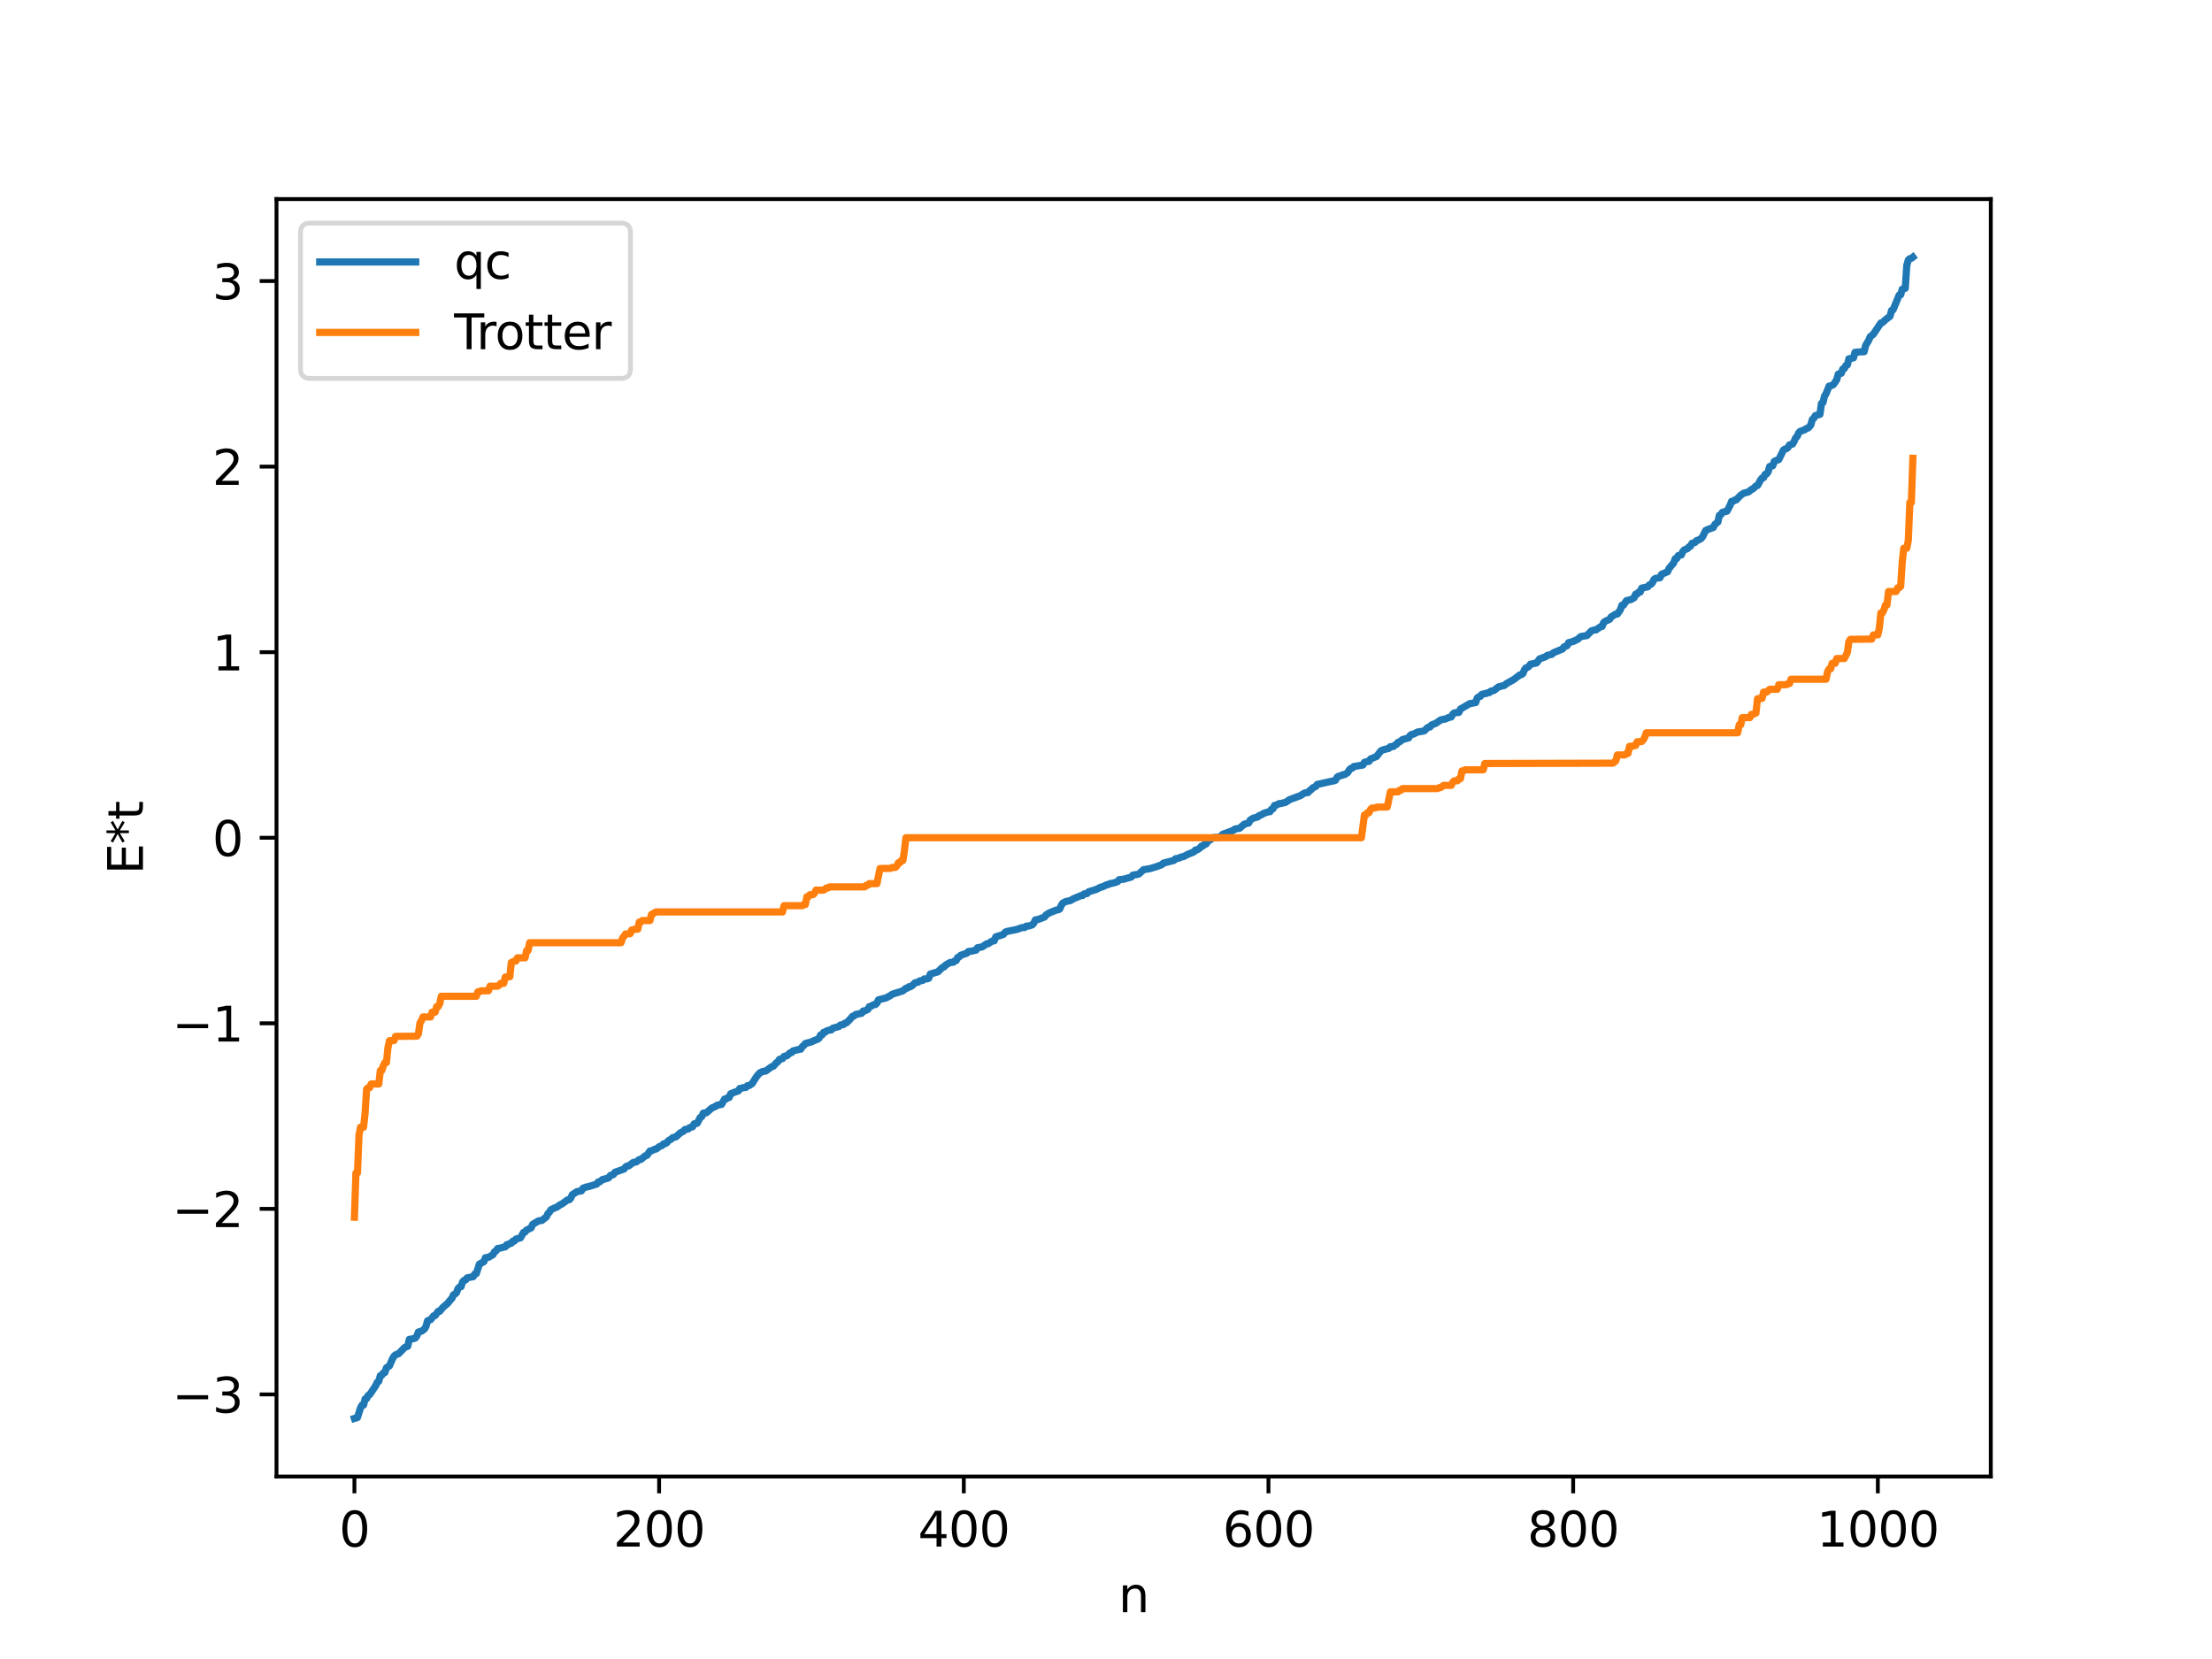 <?xml version="1.0" encoding="utf-8" standalone="no"?>
<!DOCTYPE svg PUBLIC "-//W3C//DTD SVG 1.1//EN"
  "http://www.w3.org/Graphics/SVG/1.1/DTD/svg11.dtd">
<svg xmlns:xlink="http://www.w3.org/1999/xlink" width="460.8pt" height="345.6pt" viewBox="0 0 460.8 345.6" xmlns="http://www.w3.org/2000/svg" version="1.1">
 <defs>
  <style type="text/css">*{stroke-linejoin: round; stroke-linecap: butt}</style>
 </defs>
 <g id="figure_1">
  <g id="patch_1">
   <path d="M 0 345.6 
L 460.8 345.6 
L 460.8 0 
L 0 0 
z
" style="fill: #ffffff"/>
  </g>
  <g id="axes_1">
   <g id="patch_2">
    <path d="M 57.6 307.584 
L 414.72 307.584 
L 414.72 41.472 
L 57.6 41.472 
z
" style="fill: #ffffff"/>
   </g>
   <g id="matplotlib.axis_1">
    <g id="xtick_1">
     <g id="line2d_1">
      <defs>
       <path id="m6c5de85e1c" d="M 0 0 
L 0 3.5 
" style="stroke: #000000; stroke-width: 0.8"/>
      </defs>
      <g>
       <use xlink:href="#m6c5de85e1c" x="73.833" y="307.584" style="stroke: #000000; stroke-width: 0.8"/>
      </g>
     </g>
     <g id="text_1">
      <!-- 0 -->
      <g transform="translate(70.651 322.182) scale(0.1 -0.1)">
       <defs>
        <path id="DejaVuSans-30" d="M 2034 4250 
Q 1547 4250 1301 3770 
Q 1056 3291 1056 2328 
Q 1056 1369 1301 889 
Q 1547 409 2034 409 
Q 2525 409 2770 889 
Q 3016 1369 3016 2328 
Q 3016 3291 2770 3770 
Q 2525 4250 2034 4250 
z
M 2034 4750 
Q 2819 4750 3233 4129 
Q 3647 3509 3647 2328 
Q 3647 1150 3233 529 
Q 2819 -91 2034 -91 
Q 1250 -91 836 529 
Q 422 1150 422 2328 
Q 422 3509 836 4129 
Q 1250 4750 2034 4750 
z
" transform="scale(0.016)"/>
       </defs>
       <use xlink:href="#DejaVuSans-30"/>
      </g>
     </g>
    </g>
    <g id="xtick_2">
     <g id="line2d_2">
      <g>
       <use xlink:href="#m6c5de85e1c" x="137.304" y="307.584" style="stroke: #000000; stroke-width: 0.8"/>
      </g>
     </g>
     <g id="text_2">
      <!-- 200 -->
      <g transform="translate(127.76 322.182) scale(0.1 -0.1)">
       <defs>
        <path id="DejaVuSans-32" d="M 1228 531 
L 3431 531 
L 3431 0 
L 469 0 
L 469 531 
Q 828 903 1448 1529 
Q 2069 2156 2228 2338 
Q 2531 2678 2651 2914 
Q 2772 3150 2772 3378 
Q 2772 3750 2511 3984 
Q 2250 4219 1831 4219 
Q 1534 4219 1204 4116 
Q 875 4013 500 3803 
L 500 4441 
Q 881 4594 1212 4672 
Q 1544 4750 1819 4750 
Q 2544 4750 2975 4387 
Q 3406 4025 3406 3419 
Q 3406 3131 3298 2873 
Q 3191 2616 2906 2266 
Q 2828 2175 2409 1742 
Q 1991 1309 1228 531 
z
" transform="scale(0.016)"/>
       </defs>
       <use xlink:href="#DejaVuSans-32"/>
       <use xlink:href="#DejaVuSans-30" x="63.623"/>
       <use xlink:href="#DejaVuSans-30" x="127.246"/>
      </g>
     </g>
    </g>
    <g id="xtick_3">
     <g id="line2d_3">
      <g>
       <use xlink:href="#m6c5de85e1c" x="200.775" y="307.584" style="stroke: #000000; stroke-width: 0.8"/>
      </g>
     </g>
     <g id="text_3">
      <!-- 400 -->
      <g transform="translate(191.231 322.182) scale(0.1 -0.1)">
       <defs>
        <path id="DejaVuSans-34" d="M 2419 4116 
L 825 1625 
L 2419 1625 
L 2419 4116 
z
M 2253 4666 
L 3047 4666 
L 3047 1625 
L 3713 1625 
L 3713 1100 
L 3047 1100 
L 3047 0 
L 2419 0 
L 2419 1100 
L 313 1100 
L 313 1709 
L 2253 4666 
z
" transform="scale(0.016)"/>
       </defs>
       <use xlink:href="#DejaVuSans-34"/>
       <use xlink:href="#DejaVuSans-30" x="63.623"/>
       <use xlink:href="#DejaVuSans-30" x="127.246"/>
      </g>
     </g>
    </g>
    <g id="xtick_4">
     <g id="line2d_4">
      <g>
       <use xlink:href="#m6c5de85e1c" x="264.246" y="307.584" style="stroke: #000000; stroke-width: 0.8"/>
      </g>
     </g>
     <g id="text_4">
      <!-- 600 -->
      <g transform="translate(254.702 322.182) scale(0.1 -0.1)">
       <defs>
        <path id="DejaVuSans-36" d="M 2113 2584 
Q 1688 2584 1439 2293 
Q 1191 2003 1191 1497 
Q 1191 994 1439 701 
Q 1688 409 2113 409 
Q 2538 409 2786 701 
Q 3034 994 3034 1497 
Q 3034 2003 2786 2293 
Q 2538 2584 2113 2584 
z
M 3366 4563 
L 3366 3988 
Q 3128 4100 2886 4159 
Q 2644 4219 2406 4219 
Q 1781 4219 1451 3797 
Q 1122 3375 1075 2522 
Q 1259 2794 1537 2939 
Q 1816 3084 2150 3084 
Q 2853 3084 3261 2657 
Q 3669 2231 3669 1497 
Q 3669 778 3244 343 
Q 2819 -91 2113 -91 
Q 1303 -91 875 529 
Q 447 1150 447 2328 
Q 447 3434 972 4092 
Q 1497 4750 2381 4750 
Q 2619 4750 2861 4703 
Q 3103 4656 3366 4563 
z
" transform="scale(0.016)"/>
       </defs>
       <use xlink:href="#DejaVuSans-36"/>
       <use xlink:href="#DejaVuSans-30" x="63.623"/>
       <use xlink:href="#DejaVuSans-30" x="127.246"/>
      </g>
     </g>
    </g>
    <g id="xtick_5">
     <g id="line2d_5">
      <g>
       <use xlink:href="#m6c5de85e1c" x="327.717" y="307.584" style="stroke: #000000; stroke-width: 0.8"/>
      </g>
     </g>
     <g id="text_5">
      <!-- 800 -->
      <g transform="translate(318.173 322.182) scale(0.1 -0.1)">
       <defs>
        <path id="DejaVuSans-38" d="M 2034 2216 
Q 1584 2216 1326 1975 
Q 1069 1734 1069 1313 
Q 1069 891 1326 650 
Q 1584 409 2034 409 
Q 2484 409 2743 651 
Q 3003 894 3003 1313 
Q 3003 1734 2745 1975 
Q 2488 2216 2034 2216 
z
M 1403 2484 
Q 997 2584 770 2862 
Q 544 3141 544 3541 
Q 544 4100 942 4425 
Q 1341 4750 2034 4750 
Q 2731 4750 3128 4425 
Q 3525 4100 3525 3541 
Q 3525 3141 3298 2862 
Q 3072 2584 2669 2484 
Q 3125 2378 3379 2068 
Q 3634 1759 3634 1313 
Q 3634 634 3220 271 
Q 2806 -91 2034 -91 
Q 1263 -91 848 271 
Q 434 634 434 1313 
Q 434 1759 690 2068 
Q 947 2378 1403 2484 
z
M 1172 3481 
Q 1172 3119 1398 2916 
Q 1625 2713 2034 2713 
Q 2441 2713 2670 2916 
Q 2900 3119 2900 3481 
Q 2900 3844 2670 4047 
Q 2441 4250 2034 4250 
Q 1625 4250 1398 4047 
Q 1172 3844 1172 3481 
z
" transform="scale(0.016)"/>
       </defs>
       <use xlink:href="#DejaVuSans-38"/>
       <use xlink:href="#DejaVuSans-30" x="63.623"/>
       <use xlink:href="#DejaVuSans-30" x="127.246"/>
      </g>
     </g>
    </g>
    <g id="xtick_6">
     <g id="line2d_6">
      <g>
       <use xlink:href="#m6c5de85e1c" x="391.188" y="307.584" style="stroke: #000000; stroke-width: 0.8"/>
      </g>
     </g>
     <g id="text_6">
      <!-- 1000 -->
      <g transform="translate(378.463 322.182) scale(0.1 -0.1)">
       <defs>
        <path id="DejaVuSans-31" d="M 794 531 
L 1825 531 
L 1825 4091 
L 703 3866 
L 703 4441 
L 1819 4666 
L 2450 4666 
L 2450 531 
L 3481 531 
L 3481 0 
L 794 0 
L 794 531 
z
" transform="scale(0.016)"/>
       </defs>
       <use xlink:href="#DejaVuSans-31"/>
       <use xlink:href="#DejaVuSans-30" x="63.623"/>
       <use xlink:href="#DejaVuSans-30" x="127.246"/>
       <use xlink:href="#DejaVuSans-30" x="190.869"/>
      </g>
     </g>
    </g>
    <g id="text_7">
     <!-- n -->
     <g transform="translate(232.991 335.861) scale(0.1 -0.1)">
      <defs>
       <path id="DejaVuSans-6e" d="M 3513 2113 
L 3513 0 
L 2938 0 
L 2938 2094 
Q 2938 2591 2744 2837 
Q 2550 3084 2163 3084 
Q 1697 3084 1428 2787 
Q 1159 2491 1159 1978 
L 1159 0 
L 581 0 
L 581 3500 
L 1159 3500 
L 1159 2956 
Q 1366 3272 1645 3428 
Q 1925 3584 2291 3584 
Q 2894 3584 3203 3211 
Q 3513 2838 3513 2113 
z
" transform="scale(0.016)"/>
      </defs>
      <use xlink:href="#DejaVuSans-6e"/>
     </g>
    </g>
   </g>
   <g id="matplotlib.axis_2">
    <g id="ytick_1">
     <g id="line2d_7">
      <defs>
       <path id="mdc8183572e" d="M 0 0 
L -3.5 0 
" style="stroke: #000000; stroke-width: 0.8"/>
      </defs>
      <g>
       <use xlink:href="#mdc8183572e" x="57.6" y="290.483" style="stroke: #000000; stroke-width: 0.8"/>
      </g>
     </g>
     <g id="text_8">
      <!-- −3 -->
      <g transform="translate(35.858 294.282) scale(0.1 -0.1)">
       <defs>
        <path id="DejaVuSans-2212" d="M 678 2272 
L 4684 2272 
L 4684 1741 
L 678 1741 
L 678 2272 
z
" transform="scale(0.016)"/>
        <path id="DejaVuSans-33" d="M 2597 2516 
Q 3050 2419 3304 2112 
Q 3559 1806 3559 1356 
Q 3559 666 3084 287 
Q 2609 -91 1734 -91 
Q 1441 -91 1130 -33 
Q 819 25 488 141 
L 488 750 
Q 750 597 1062 519 
Q 1375 441 1716 441 
Q 2309 441 2620 675 
Q 2931 909 2931 1356 
Q 2931 1769 2642 2001 
Q 2353 2234 1838 2234 
L 1294 2234 
L 1294 2753 
L 1863 2753 
Q 2328 2753 2575 2939 
Q 2822 3125 2822 3475 
Q 2822 3834 2567 4026 
Q 2313 4219 1838 4219 
Q 1578 4219 1281 4162 
Q 984 4106 628 3988 
L 628 4550 
Q 988 4650 1302 4700 
Q 1616 4750 1894 4750 
Q 2613 4750 3031 4423 
Q 3450 4097 3450 3541 
Q 3450 3153 3228 2886 
Q 3006 2619 2597 2516 
z
" transform="scale(0.016)"/>
       </defs>
       <use xlink:href="#DejaVuSans-2212"/>
       <use xlink:href="#DejaVuSans-33" x="83.789"/>
      </g>
     </g>
    </g>
    <g id="ytick_2">
     <g id="line2d_8">
      <g>
       <use xlink:href="#mdc8183572e" x="57.6" y="251.827" style="stroke: #000000; stroke-width: 0.8"/>
      </g>
     </g>
     <g id="text_9">
      <!-- −2 -->
      <g transform="translate(35.858 255.627) scale(0.1 -0.1)">
       <use xlink:href="#DejaVuSans-2212"/>
       <use xlink:href="#DejaVuSans-32" x="83.789"/>
      </g>
     </g>
    </g>
    <g id="ytick_3">
     <g id="line2d_9">
      <g>
       <use xlink:href="#mdc8183572e" x="57.6" y="213.172" style="stroke: #000000; stroke-width: 0.8"/>
      </g>
     </g>
     <g id="text_10">
      <!-- −1 -->
      <g transform="translate(35.858 216.971) scale(0.1 -0.1)">
       <use xlink:href="#DejaVuSans-2212"/>
       <use xlink:href="#DejaVuSans-31" x="83.789"/>
      </g>
     </g>
    </g>
    <g id="ytick_4">
     <g id="line2d_10">
      <g>
       <use xlink:href="#mdc8183572e" x="57.6" y="174.516" style="stroke: #000000; stroke-width: 0.8"/>
      </g>
     </g>
     <g id="text_11">
      <!-- 0 -->
      <g transform="translate(44.237 178.315) scale(0.1 -0.1)">
       <use xlink:href="#DejaVuSans-30"/>
      </g>
     </g>
    </g>
    <g id="ytick_5">
     <g id="line2d_11">
      <g>
       <use xlink:href="#mdc8183572e" x="57.6" y="135.861" style="stroke: #000000; stroke-width: 0.8"/>
      </g>
     </g>
     <g id="text_12">
      <!-- 1 -->
      <g transform="translate(44.237 139.66) scale(0.1 -0.1)">
       <use xlink:href="#DejaVuSans-31"/>
      </g>
     </g>
    </g>
    <g id="ytick_6">
     <g id="line2d_12">
      <g>
       <use xlink:href="#mdc8183572e" x="57.6" y="97.205" style="stroke: #000000; stroke-width: 0.8"/>
      </g>
     </g>
     <g id="text_13">
      <!-- 2 -->
      <g transform="translate(44.237 101.004) scale(0.1 -0.1)">
       <use xlink:href="#DejaVuSans-32"/>
      </g>
     </g>
    </g>
    <g id="ytick_7">
     <g id="line2d_13">
      <g>
       <use xlink:href="#mdc8183572e" x="57.6" y="58.549" style="stroke: #000000; stroke-width: 0.8"/>
      </g>
     </g>
     <g id="text_14">
      <!-- 3 -->
      <g transform="translate(44.237 62.349) scale(0.1 -0.1)">
       <use xlink:href="#DejaVuSans-33"/>
      </g>
     </g>
    </g>
    <g id="text_15">
     <!-- E*t -->
     <g transform="translate(29.778 182.148) rotate(-90) scale(0.1 -0.1)">
      <defs>
       <path id="DejaVuSans-45" d="M 628 4666 
L 3578 4666 
L 3578 4134 
L 1259 4134 
L 1259 2753 
L 3481 2753 
L 3481 2222 
L 1259 2222 
L 1259 531 
L 3634 531 
L 3634 0 
L 628 0 
L 628 4666 
z
" transform="scale(0.016)"/>
       <path id="DejaVuSans-2a" d="M 3009 3897 
L 1888 3291 
L 3009 2681 
L 2828 2375 
L 1778 3009 
L 1778 1831 
L 1422 1831 
L 1422 3009 
L 372 2375 
L 191 2681 
L 1313 3291 
L 191 3897 
L 372 4206 
L 1422 3572 
L 1422 4750 
L 1778 4750 
L 1778 3572 
L 2828 4206 
L 3009 3897 
z
" transform="scale(0.016)"/>
       <path id="DejaVuSans-74" d="M 1172 4494 
L 1172 3500 
L 2356 3500 
L 2356 3053 
L 1172 3053 
L 1172 1153 
Q 1172 725 1289 603 
Q 1406 481 1766 481 
L 2356 481 
L 2356 0 
L 1766 0 
Q 1100 0 847 248 
Q 594 497 594 1153 
L 594 3053 
L 172 3053 
L 172 3500 
L 594 3500 
L 594 4494 
L 1172 4494 
z
" transform="scale(0.016)"/>
      </defs>
      <use xlink:href="#DejaVuSans-45"/>
      <use xlink:href="#DejaVuSans-2a" x="63.184"/>
      <use xlink:href="#DejaVuSans-74" x="113.184"/>
     </g>
    </g>
   </g>
   <g id="line2d_14">
    <path d="M 73.833 295.488 
L 74.467 295.286 
L 75.102 293.291 
L 75.42 292.704 
L 75.737 292.702 
L 76.054 291.429 
L 76.372 291.358 
L 76.689 290.693 
L 77.006 290.538 
L 78.276 288.642 
L 78.593 287.939 
L 78.91 287.75 
L 79.228 286.57 
L 79.545 286.47 
L 79.862 286.008 
L 80.18 285.927 
L 80.497 284.938 
L 81.132 284.534 
L 81.767 283.063 
L 82.084 282.514 
L 82.401 282.226 
L 83.036 282.004 
L 84.305 280.695 
L 84.94 280.451 
L 85.258 279.021 
L 86.21 278.851 
L 86.527 278.728 
L 86.844 278.299 
L 87.162 277.477 
L 87.796 277.321 
L 88.431 276.865 
L 88.748 276.298 
L 89.066 275.143 
L 89.7 274.917 
L 90.335 274.114 
L 90.653 274.05 
L 91.287 273.169 
L 91.605 273.163 
L 92.239 272.38 
L 92.874 271.827 
L 93.191 271.583 
L 93.826 270.789 
L 94.143 270.472 
L 94.461 269.739 
L 94.778 269.578 
L 95.096 269.289 
L 95.413 268.431 
L 95.73 268.11 
L 96.048 268.037 
L 96.365 267.047 
L 96.682 266.716 
L 97 266.626 
L 97.317 266.196 
L 98.586 265.95 
L 98.904 265.39 
L 99.221 265.32 
L 99.856 263.348 
L 100.808 262.819 
L 101.125 262.001 
L 101.76 261.924 
L 102.712 261.354 
L 103.029 260.757 
L 103.347 260.58 
L 103.664 260.096 
L 104.299 259.978 
L 104.934 259.805 
L 105.251 259.746 
L 105.568 259.277 
L 105.886 259.27 
L 106.203 259.033 
L 106.52 258.986 
L 106.838 258.547 
L 107.155 258.542 
L 107.472 258.123 
L 108.424 257.874 
L 109.059 256.733 
L 109.377 256.647 
L 109.694 256.248 
L 110.646 255.791 
L 110.963 255.057 
L 112.233 254.314 
L 112.867 254.249 
L 113.82 253.5 
L 114.137 252.824 
L 114.454 252.512 
L 114.772 252.01 
L 115.406 251.69 
L 116.041 251.453 
L 116.676 250.968 
L 116.993 250.852 
L 118.262 249.945 
L 118.58 249.938 
L 118.897 249.607 
L 119.215 248.879 
L 120.167 248.252 
L 121.119 248.079 
L 121.436 247.534 
L 122.071 247.293 
L 122.705 247.16 
L 124.292 246.668 
L 124.61 246.234 
L 124.927 246.207 
L 125.562 245.685 
L 125.879 245.676 
L 126.196 245.515 
L 126.514 245.48 
L 126.831 245.327 
L 127.148 244.872 
L 127.783 244.677 
L 128.1 244.205 
L 130.005 243.525 
L 130.322 243.085 
L 130.639 242.894 
L 130.957 242.883 
L 131.591 242.403 
L 131.909 242.163 
L 132.543 242.051 
L 133.178 241.552 
L 133.496 241.544 
L 134.448 240.759 
L 134.765 240.681 
L 135.4 239.772 
L 135.717 239.74 
L 136.352 239.418 
L 136.669 239.375 
L 137.304 238.891 
L 137.939 238.608 
L 138.256 238.274 
L 138.573 238.242 
L 138.891 238.065 
L 139.208 237.651 
L 139.843 237.283 
L 140.16 236.983 
L 140.795 236.835 
L 141.747 235.975 
L 142.381 235.662 
L 142.699 235.292 
L 143.334 235.209 
L 143.651 234.912 
L 144.286 234.719 
L 144.603 234.114 
L 145.238 233.995 
L 145.872 232.788 
L 146.19 232.617 
L 146.507 231.88 
L 147.142 231.821 
L 148.094 230.983 
L 148.411 230.75 
L 149.046 230.508 
L 149.363 230.246 
L 150.315 230.061 
L 150.95 228.945 
L 151.267 228.943 
L 151.585 228.662 
L 151.902 228.633 
L 152.22 227.852 
L 153.172 227.474 
L 153.806 227.27 
L 154.124 226.743 
L 154.441 226.73 
L 154.758 226.585 
L 155.393 226.523 
L 155.71 226.165 
L 156.028 226.157 
L 156.662 225.752 
L 157.615 224.258 
L 158.249 223.529 
L 158.884 223.205 
L 159.519 223.112 
L 160.788 222.19 
L 161.105 222.115 
L 161.74 221.4 
L 162.058 221.179 
L 162.375 220.685 
L 163.01 220.527 
L 163.327 220.071 
L 163.962 219.908 
L 164.596 219.319 
L 164.914 219.261 
L 165.231 218.907 
L 166.5 218.599 
L 166.818 218.561 
L 167.135 218.021 
L 167.453 217.796 
L 167.77 217.383 
L 169.039 217.042 
L 169.674 216.741 
L 170.309 216.51 
L 170.626 216.269 
L 170.943 215.608 
L 171.261 215.581 
L 171.578 215.052 
L 171.896 215.016 
L 172.213 214.742 
L 172.848 214.566 
L 173.165 214.562 
L 173.482 214.199 
L 174.752 213.844 
L 175.069 213.528 
L 175.704 213.43 
L 176.021 213.134 
L 176.339 213.078 
L 176.973 212.453 
L 177.608 211.709 
L 177.925 211.628 
L 178.243 211.339 
L 179.512 211.076 
L 179.829 210.603 
L 180.147 210.576 
L 180.781 210.292 
L 181.099 209.696 
L 181.416 209.641 
L 182.051 209.268 
L 182.368 209.262 
L 182.686 208.96 
L 183.003 208.281 
L 184.59 207.877 
L 185.542 207.358 
L 185.859 207.115 
L 188.081 206.417 
L 188.715 205.878 
L 189.033 205.83 
L 189.35 205.548 
L 189.667 205.541 
L 189.985 205.347 
L 190.62 204.738 
L 191.254 204.604 
L 191.572 204.35 
L 192.206 204.24 
L 192.524 203.934 
L 193.158 203.912 
L 193.476 203.785 
L 193.793 202.913 
L 195.38 202.45 
L 196.332 201.525 
L 196.649 201.44 
L 196.967 201.056 
L 197.919 200.501 
L 198.553 200.469 
L 198.871 200.185 
L 199.188 200.111 
L 199.505 199.455 
L 199.823 199.339 
L 200.14 198.999 
L 200.775 198.781 
L 201.41 198.571 
L 201.727 198.218 
L 202.362 198.139 
L 203.314 197.939 
L 203.631 197.427 
L 204.583 197.269 
L 205.535 196.618 
L 205.853 196.592 
L 206.487 196.163 
L 206.805 196 
L 207.122 195.991 
L 207.439 195.167 
L 209.026 194.66 
L 209.343 194.251 
L 209.661 194.061 
L 211.882 193.603 
L 212.834 193.247 
L 213.469 193.216 
L 213.786 192.931 
L 214.421 192.885 
L 215.056 192.654 
L 215.373 192.283 
L 215.691 191.63 
L 216.325 191.527 
L 217.595 191.03 
L 217.912 190.598 
L 218.547 190.188 
L 220.134 189.558 
L 220.451 189.528 
L 220.768 189.36 
L 221.086 188.596 
L 221.403 188.127 
L 222.038 187.797 
L 222.672 187.678 
L 222.99 187.599 
L 223.624 187.22 
L 225.211 186.56 
L 225.529 186.551 
L 225.846 186.211 
L 226.481 186.128 
L 226.798 185.767 
L 228.385 185.282 
L 229.337 184.792 
L 229.654 184.753 
L 230.606 184.291 
L 230.924 184.252 
L 231.241 184.071 
L 231.876 183.966 
L 232.51 183.767 
L 232.828 183.651 
L 233.145 183.257 
L 234.097 183.153 
L 235.684 182.694 
L 236.001 182.302 
L 236.953 182.161 
L 237.271 182.044 
L 238.223 181.168 
L 239.492 180.967 
L 240.762 180.593 
L 242.031 180.13 
L 242.348 179.809 
L 244.57 179.229 
L 244.887 178.887 
L 245.522 178.787 
L 246.157 178.491 
L 246.474 178.475 
L 247.426 177.984 
L 248.696 177.466 
L 249.013 177.083 
L 249.33 177.069 
L 249.965 176.663 
L 250.282 176.259 
L 250.6 176.21 
L 250.917 175.887 
L 251.234 175.828 
L 251.869 174.99 
L 252.186 174.927 
L 252.504 174.615 
L 252.821 174.477 
L 253.773 174.455 
L 254.408 174.172 
L 254.725 173.79 
L 256.947 172.972 
L 257.264 172.701 
L 258.216 172.552 
L 259.168 171.714 
L 259.803 171.521 
L 260.12 171.453 
L 260.438 170.835 
L 261.072 170.442 
L 262.024 170.179 
L 262.342 169.88 
L 262.659 169.798 
L 263.294 169.422 
L 264.246 169.109 
L 264.563 169.092 
L 264.881 168.574 
L 265.198 168.469 
L 265.515 167.77 
L 265.833 167.747 
L 266.467 167.406 
L 266.785 167.39 
L 267.42 167.239 
L 267.737 167.18 
L 268.689 166.563 
L 270.91 165.741 
L 271.545 165.321 
L 271.862 165.168 
L 272.497 165.101 
L 272.815 164.687 
L 273.132 164.517 
L 273.449 164.134 
L 274.084 163.838 
L 274.401 163.413 
L 275.036 163.28 
L 276.305 162.987 
L 277.258 162.78 
L 277.892 162.66 
L 278.21 162.529 
L 278.527 161.934 
L 278.844 161.708 
L 279.479 161.547 
L 279.796 161.37 
L 280.114 161.357 
L 280.748 160.95 
L 281.066 160.4 
L 281.383 160.081 
L 281.7 160.026 
L 282.018 159.681 
L 283.922 159.371 
L 284.239 158.801 
L 284.874 158.628 
L 285.191 158.608 
L 285.509 158.103 
L 286.778 157.582 
L 287.413 156.737 
L 287.73 156.37 
L 288.365 156.135 
L 289.317 155.903 
L 289.634 155.549 
L 290.269 155.514 
L 290.586 155.206 
L 290.904 155.075 
L 291.221 154.649 
L 291.539 154.563 
L 292.173 154.064 
L 293.125 153.797 
L 293.443 153.73 
L 293.76 153.204 
L 294.077 152.99 
L 294.395 152.954 
L 295.347 152.487 
L 296.616 152.283 
L 296.934 152.051 
L 297.251 151.68 
L 297.568 151.483 
L 297.886 151.455 
L 298.203 151.032 
L 299.155 150.656 
L 300.107 149.979 
L 300.742 149.835 
L 301.059 149.802 
L 301.694 149.508 
L 302.329 149.347 
L 302.646 148.772 
L 302.963 148.505 
L 303.915 148.403 
L 304.233 147.719 
L 306.137 146.596 
L 307.406 146.361 
L 307.724 145.417 
L 308.041 145.162 
L 308.358 145.077 
L 308.676 144.659 
L 309.31 144.498 
L 309.628 144.46 
L 309.945 144.307 
L 310.262 144.283 
L 310.58 143.979 
L 311.215 143.838 
L 312.167 143.086 
L 313.436 142.768 
L 313.753 142.445 
L 315.34 141.564 
L 316.61 140.598 
L 316.927 140.548 
L 317.244 140.318 
L 317.562 139.539 
L 317.879 139.126 
L 318.196 139.044 
L 318.514 138.799 
L 318.831 138.367 
L 320.1 138.104 
L 320.735 137.255 
L 322.005 136.799 
L 322.322 136.526 
L 323.274 136.31 
L 323.591 135.983 
L 325.496 135.206 
L 325.813 134.764 
L 326.448 134.516 
L 326.765 133.882 
L 327.717 133.626 
L 328.669 133.174 
L 329.304 132.605 
L 330.573 132.401 
L 331.525 131.423 
L 332.16 131.228 
L 332.477 131.217 
L 333.429 130.551 
L 333.747 130.498 
L 334.064 129.695 
L 334.381 129.439 
L 335.016 129.148 
L 335.334 128.988 
L 335.651 128.489 
L 336.603 127.92 
L 336.92 127.919 
L 337.555 127.013 
L 337.872 126.083 
L 338.19 126.078 
L 338.824 125.128 
L 339.777 124.892 
L 340.411 124.527 
L 340.729 123.783 
L 341.046 123.757 
L 341.363 123.346 
L 341.681 123.34 
L 341.998 122.514 
L 343.267 122.237 
L 343.585 121.842 
L 343.902 121.729 
L 344.22 121.416 
L 344.537 120.727 
L 344.854 120.491 
L 345.806 120.354 
L 346.124 119.65 
L 347.393 119.099 
L 347.71 118.381 
L 348.662 117.261 
L 348.98 116.374 
L 349.297 116.354 
L 349.615 115.731 
L 350.249 115.604 
L 350.567 114.88 
L 350.884 114.536 
L 351.519 114.296 
L 351.836 113.926 
L 352.153 113.802 
L 352.471 113.178 
L 353.105 113 
L 353.423 112.62 
L 353.74 112.543 
L 354.375 112.192 
L 354.692 111.797 
L 355.327 110.502 
L 355.962 110.223 
L 356.914 109.887 
L 357.231 109.244 
L 357.866 108.735 
L 358.183 107.336 
L 358.5 107.196 
L 358.818 106.721 
L 359.77 106.472 
L 360.405 105.278 
L 360.722 104.45 
L 361.039 104.441 
L 361.357 104.163 
L 361.674 104.145 
L 362.626 103.159 
L 363.261 102.733 
L 364.213 102.496 
L 364.848 101.977 
L 365.165 101.845 
L 365.8 101.236 
L 366.117 101.156 
L 366.752 100.012 
L 367.069 99.584 
L 367.386 99.51 
L 367.704 98.815 
L 368.021 98.721 
L 368.339 98.286 
L 368.656 97.173 
L 369.291 97.027 
L 369.608 96.125 
L 370.243 95.836 
L 370.56 95.729 
L 371.512 93.775 
L 371.829 93.545 
L 372.147 93.475 
L 372.464 93.247 
L 372.781 92.687 
L 373.416 92.517 
L 373.734 91.989 
L 374.051 91.233 
L 374.368 90.945 
L 374.686 90.196 
L 375.003 89.858 
L 375.955 89.534 
L 376.272 89.274 
L 376.59 89.192 
L 376.907 88.939 
L 377.224 88.518 
L 377.542 87.387 
L 377.859 87.115 
L 378.177 86.568 
L 379.129 86.311 
L 379.446 84.04 
L 379.763 83.847 
L 380.081 82.512 
L 380.398 82.012 
L 381.033 80.439 
L 381.667 80.278 
L 381.985 80.062 
L 382.62 79.107 
L 382.937 77.939 
L 383.572 77.759 
L 383.889 76.864 
L 384.206 76.787 
L 384.524 76.157 
L 384.841 76.023 
L 385.158 74.742 
L 386.11 74.56 
L 386.428 73.398 
L 387.697 73.287 
L 388.332 73.268 
L 388.649 71.954 
L 389.284 70.904 
L 389.601 70.13 
L 390.236 69.645 
L 391.823 67.269 
L 392.14 67.208 
L 392.775 66.6 
L 393.727 65.878 
L 394.044 64.674 
L 394.362 64.541 
L 395.631 61.468 
L 395.948 61.405 
L 396.266 60.243 
L 396.9 60.07 
L 397.218 55.277 
L 397.535 54.173 
L 397.853 53.887 
L 398.17 53.812 
L 398.487 53.568 
L 398.487 53.568 
" clip-path="url(#pead6d46324)" style="fill: none; stroke: #1f77b4; stroke-width: 1.5; stroke-linecap: square"/>
   </g>
   <g id="line2d_15">
    <path d="M 73.833 253.565 
L 74.15 244.341 
L 74.467 244.341 
L 74.785 236.456 
L 75.102 234.819 
L 75.737 234.819 
L 76.054 231.868 
L 76.372 226.888 
L 76.689 226.583 
L 77.006 226.583 
L 77.324 225.812 
L 78.91 225.812 
L 79.228 223.002 
L 79.545 223.002 
L 79.862 221.985 
L 80.18 221.357 
L 80.497 221.357 
L 80.815 218.25 
L 81.132 216.787 
L 82.084 216.762 
L 82.401 215.897 
L 86.844 215.848 
L 87.162 215.374 
L 87.479 213.122 
L 87.796 212.625 
L 88.114 211.845 
L 89.7 211.845 
L 90.018 210.849 
L 90.653 210.849 
L 90.97 209.693 
L 91.287 209.693 
L 91.605 209.09 
L 91.922 207.54 
L 99.221 207.54 
L 99.539 206.616 
L 99.856 206.616 
L 100.173 206.398 
L 101.76 206.398 
L 102.077 205.441 
L 103.664 205.441 
L 103.981 205.225 
L 104.299 204.851 
L 104.934 204.851 
L 105.251 203.539 
L 106.203 203.472 
L 106.52 200.51 
L 107.155 200.217 
L 107.472 200.217 
L 107.79 199.535 
L 109.377 199.535 
L 109.694 198.037 
L 110.011 198.037 
L 110.329 196.383 
L 129.37 196.383 
L 129.687 195.443 
L 130.322 194.559 
L 131.274 194.503 
L 131.591 193.734 
L 131.909 193.734 
L 132.226 193.558 
L 132.861 193.558 
L 133.178 192.078 
L 133.496 192.078 
L 133.813 191.768 
L 135.4 191.768 
L 135.717 190.506 
L 136.669 189.978 
L 163.01 189.978 
L 163.327 188.668 
L 167.135 188.668 
L 167.453 188.429 
L 167.77 188.429 
L 168.087 186.807 
L 168.405 186.807 
L 168.722 186.375 
L 169.357 186.375 
L 169.674 186.095 
L 169.991 185.426 
L 171.578 185.426 
L 172.213 184.955 
L 172.53 184.955 
L 172.848 184.755 
L 180.147 184.755 
L 180.464 184.41 
L 180.781 184.41 
L 181.099 184.072 
L 182.686 184.072 
L 183.32 180.921 
L 185.542 180.893 
L 185.859 180.71 
L 186.494 180.71 
L 186.811 180.433 
L 187.129 179.74 
L 187.446 179.74 
L 187.763 179.271 
L 188.081 179.271 
L 188.398 177.311 
L 188.715 174.516 
L 283.605 174.516 
L 284.239 169.762 
L 284.557 169.762 
L 284.874 169.292 
L 285.191 169.292 
L 285.509 168.599 
L 285.826 168.323 
L 286.461 168.323 
L 286.778 168.14 
L 289 168.112 
L 289.634 164.96 
L 291.221 164.96 
L 291.539 164.622 
L 291.856 164.622 
L 292.173 164.278 
L 299.472 164.278 
L 299.79 164.078 
L 300.107 164.078 
L 300.742 163.606 
L 302.329 163.606 
L 302.646 162.937 
L 302.963 162.658 
L 303.598 162.658 
L 303.915 162.225 
L 304.233 162.225 
L 304.55 160.604 
L 304.867 160.604 
L 305.185 160.364 
L 308.993 160.364 
L 309.31 159.054 
L 335.968 158.982 
L 336.603 158.527 
L 336.92 157.265 
L 338.507 157.265 
L 338.824 156.955 
L 339.142 156.955 
L 339.459 155.474 
L 340.094 155.474 
L 340.411 155.299 
L 340.729 155.299 
L 341.046 154.53 
L 341.998 154.473 
L 342.315 154.131 
L 342.633 153.589 
L 342.95 152.649 
L 361.991 152.649 
L 362.309 150.995 
L 362.626 150.995 
L 362.943 149.498 
L 364.53 149.498 
L 364.848 148.816 
L 365.165 148.816 
L 365.8 148.523 
L 366.117 145.56 
L 367.069 145.494 
L 367.386 144.181 
L 368.021 144.181 
L 368.656 143.592 
L 370.243 143.592 
L 370.56 142.634 
L 372.147 142.634 
L 372.464 142.416 
L 372.781 142.416 
L 373.099 141.492 
L 380.398 141.492 
L 380.715 139.942 
L 381.033 139.34 
L 381.35 139.34 
L 381.667 138.183 
L 382.302 138.183 
L 382.62 137.187 
L 384.206 137.187 
L 384.841 135.91 
L 385.158 133.659 
L 385.476 133.185 
L 389.919 133.136 
L 390.236 132.27 
L 391.188 132.245 
L 391.505 130.782 
L 391.823 127.676 
L 392.14 127.676 
L 392.458 127.047 
L 392.775 126.03 
L 393.092 126.03 
L 393.41 123.22 
L 394.996 123.22 
L 395.314 122.45 
L 395.631 122.45 
L 395.948 122.144 
L 396.266 117.164 
L 396.583 114.214 
L 397.218 114.214 
L 397.535 112.576 
L 397.853 104.691 
L 398.17 104.691 
L 398.487 95.467 
L 398.487 95.467 
" clip-path="url(#pead6d46324)" style="fill: none; stroke: #ff7f0e; stroke-width: 1.5; stroke-linecap: square"/>
   </g>
   <g id="patch_3">
    <path d="M 57.6 307.584 
L 57.6 41.472 
" style="fill: none; stroke: #000000; stroke-width: 0.8; stroke-linejoin: miter; stroke-linecap: square"/>
   </g>
   <g id="patch_4">
    <path d="M 414.72 307.584 
L 414.72 41.472 
" style="fill: none; stroke: #000000; stroke-width: 0.8; stroke-linejoin: miter; stroke-linecap: square"/>
   </g>
   <g id="patch_5">
    <path d="M 57.6 307.584 
L 414.72 307.584 
" style="fill: none; stroke: #000000; stroke-width: 0.8; stroke-linejoin: miter; stroke-linecap: square"/>
   </g>
   <g id="patch_6">
    <path d="M 57.6 41.472 
L 414.72 41.472 
" style="fill: none; stroke: #000000; stroke-width: 0.8; stroke-linejoin: miter; stroke-linecap: square"/>
   </g>
   <g id="legend_1">
    <g id="patch_7">
     <path d="M 64.6 78.828 
L 129.342 78.828 
Q 131.342 78.828 131.342 76.828 
L 131.342 48.472 
Q 131.342 46.472 129.342 46.472 
L 64.6 46.472 
Q 62.6 46.472 62.6 48.472 
L 62.6 76.828 
Q 62.6 78.828 64.6 78.828 
z
" style="fill: #ffffff; opacity: 0.8; stroke: #cccccc; stroke-linejoin: miter"/>
    </g>
    <g id="line2d_16">
     <path d="M 66.6 54.57 
L 76.6 54.57 
L 86.6 54.57 
" style="fill: none; stroke: #1f77b4; stroke-width: 1.5; stroke-linecap: square"/>
    </g>
    <g id="text_16">
     <!-- qc -->
     <g transform="translate(94.6 58.07) scale(0.1 -0.1)">
      <defs>
       <path id="DejaVuSans-71" d="M 947 1747 
Q 947 1113 1208 752 
Q 1469 391 1925 391 
Q 2381 391 2643 752 
Q 2906 1113 2906 1747 
Q 2906 2381 2643 2742 
Q 2381 3103 1925 3103 
Q 1469 3103 1208 2742 
Q 947 2381 947 1747 
z
M 2906 525 
Q 2725 213 2448 61 
Q 2172 -91 1784 -91 
Q 1150 -91 751 415 
Q 353 922 353 1747 
Q 353 2572 751 3078 
Q 1150 3584 1784 3584 
Q 2172 3584 2448 3432 
Q 2725 3281 2906 2969 
L 2906 3500 
L 3481 3500 
L 3481 -1331 
L 2906 -1331 
L 2906 525 
z
" transform="scale(0.016)"/>
       <path id="DejaVuSans-63" d="M 3122 3366 
L 3122 2828 
Q 2878 2963 2633 3030 
Q 2388 3097 2138 3097 
Q 1578 3097 1268 2742 
Q 959 2388 959 1747 
Q 959 1106 1268 751 
Q 1578 397 2138 397 
Q 2388 397 2633 464 
Q 2878 531 3122 666 
L 3122 134 
Q 2881 22 2623 -34 
Q 2366 -91 2075 -91 
Q 1284 -91 818 406 
Q 353 903 353 1747 
Q 353 2603 823 3093 
Q 1294 3584 2113 3584 
Q 2378 3584 2631 3529 
Q 2884 3475 3122 3366 
z
" transform="scale(0.016)"/>
      </defs>
      <use xlink:href="#DejaVuSans-71"/>
      <use xlink:href="#DejaVuSans-63" x="63.477"/>
     </g>
    </g>
    <g id="line2d_17">
     <path d="M 66.6 69.249 
L 76.6 69.249 
L 86.6 69.249 
" style="fill: none; stroke: #ff7f0e; stroke-width: 1.5; stroke-linecap: square"/>
    </g>
    <g id="text_17">
     <!-- Trotter -->
     <g transform="translate(94.6 72.749) scale(0.1 -0.1)">
      <defs>
       <path id="DejaVuSans-54" d="M -19 4666 
L 3928 4666 
L 3928 4134 
L 2272 4134 
L 2272 0 
L 1638 0 
L 1638 4134 
L -19 4134 
L -19 4666 
z
" transform="scale(0.016)"/>
       <path id="DejaVuSans-72" d="M 2631 2963 
Q 2534 3019 2420 3045 
Q 2306 3072 2169 3072 
Q 1681 3072 1420 2755 
Q 1159 2438 1159 1844 
L 1159 0 
L 581 0 
L 581 3500 
L 1159 3500 
L 1159 2956 
Q 1341 3275 1631 3429 
Q 1922 3584 2338 3584 
Q 2397 3584 2469 3576 
Q 2541 3569 2628 3553 
L 2631 2963 
z
" transform="scale(0.016)"/>
       <path id="DejaVuSans-6f" d="M 1959 3097 
Q 1497 3097 1228 2736 
Q 959 2375 959 1747 
Q 959 1119 1226 758 
Q 1494 397 1959 397 
Q 2419 397 2687 759 
Q 2956 1122 2956 1747 
Q 2956 2369 2687 2733 
Q 2419 3097 1959 3097 
z
M 1959 3584 
Q 2709 3584 3137 3096 
Q 3566 2609 3566 1747 
Q 3566 888 3137 398 
Q 2709 -91 1959 -91 
Q 1206 -91 779 398 
Q 353 888 353 1747 
Q 353 2609 779 3096 
Q 1206 3584 1959 3584 
z
" transform="scale(0.016)"/>
       <path id="DejaVuSans-65" d="M 3597 1894 
L 3597 1613 
L 953 1613 
Q 991 1019 1311 708 
Q 1631 397 2203 397 
Q 2534 397 2845 478 
Q 3156 559 3463 722 
L 3463 178 
Q 3153 47 2828 -22 
Q 2503 -91 2169 -91 
Q 1331 -91 842 396 
Q 353 884 353 1716 
Q 353 2575 817 3079 
Q 1281 3584 2069 3584 
Q 2775 3584 3186 3129 
Q 3597 2675 3597 1894 
z
M 3022 2063 
Q 3016 2534 2758 2815 
Q 2500 3097 2075 3097 
Q 1594 3097 1305 2825 
Q 1016 2553 972 2059 
L 3022 2063 
z
" transform="scale(0.016)"/>
      </defs>
      <use xlink:href="#DejaVuSans-54"/>
      <use xlink:href="#DejaVuSans-72" x="46.334"/>
      <use xlink:href="#DejaVuSans-6f" x="85.197"/>
      <use xlink:href="#DejaVuSans-74" x="146.379"/>
      <use xlink:href="#DejaVuSans-74" x="185.588"/>
      <use xlink:href="#DejaVuSans-65" x="224.797"/>
      <use xlink:href="#DejaVuSans-72" x="286.32"/>
     </g>
    </g>
   </g>
  </g>
 </g>
 <defs>
  <clipPath id="pead6d46324">
   <rect x="57.6" y="41.472" width="357.12" height="266.112"/>
  </clipPath>
 </defs>
</svg>
